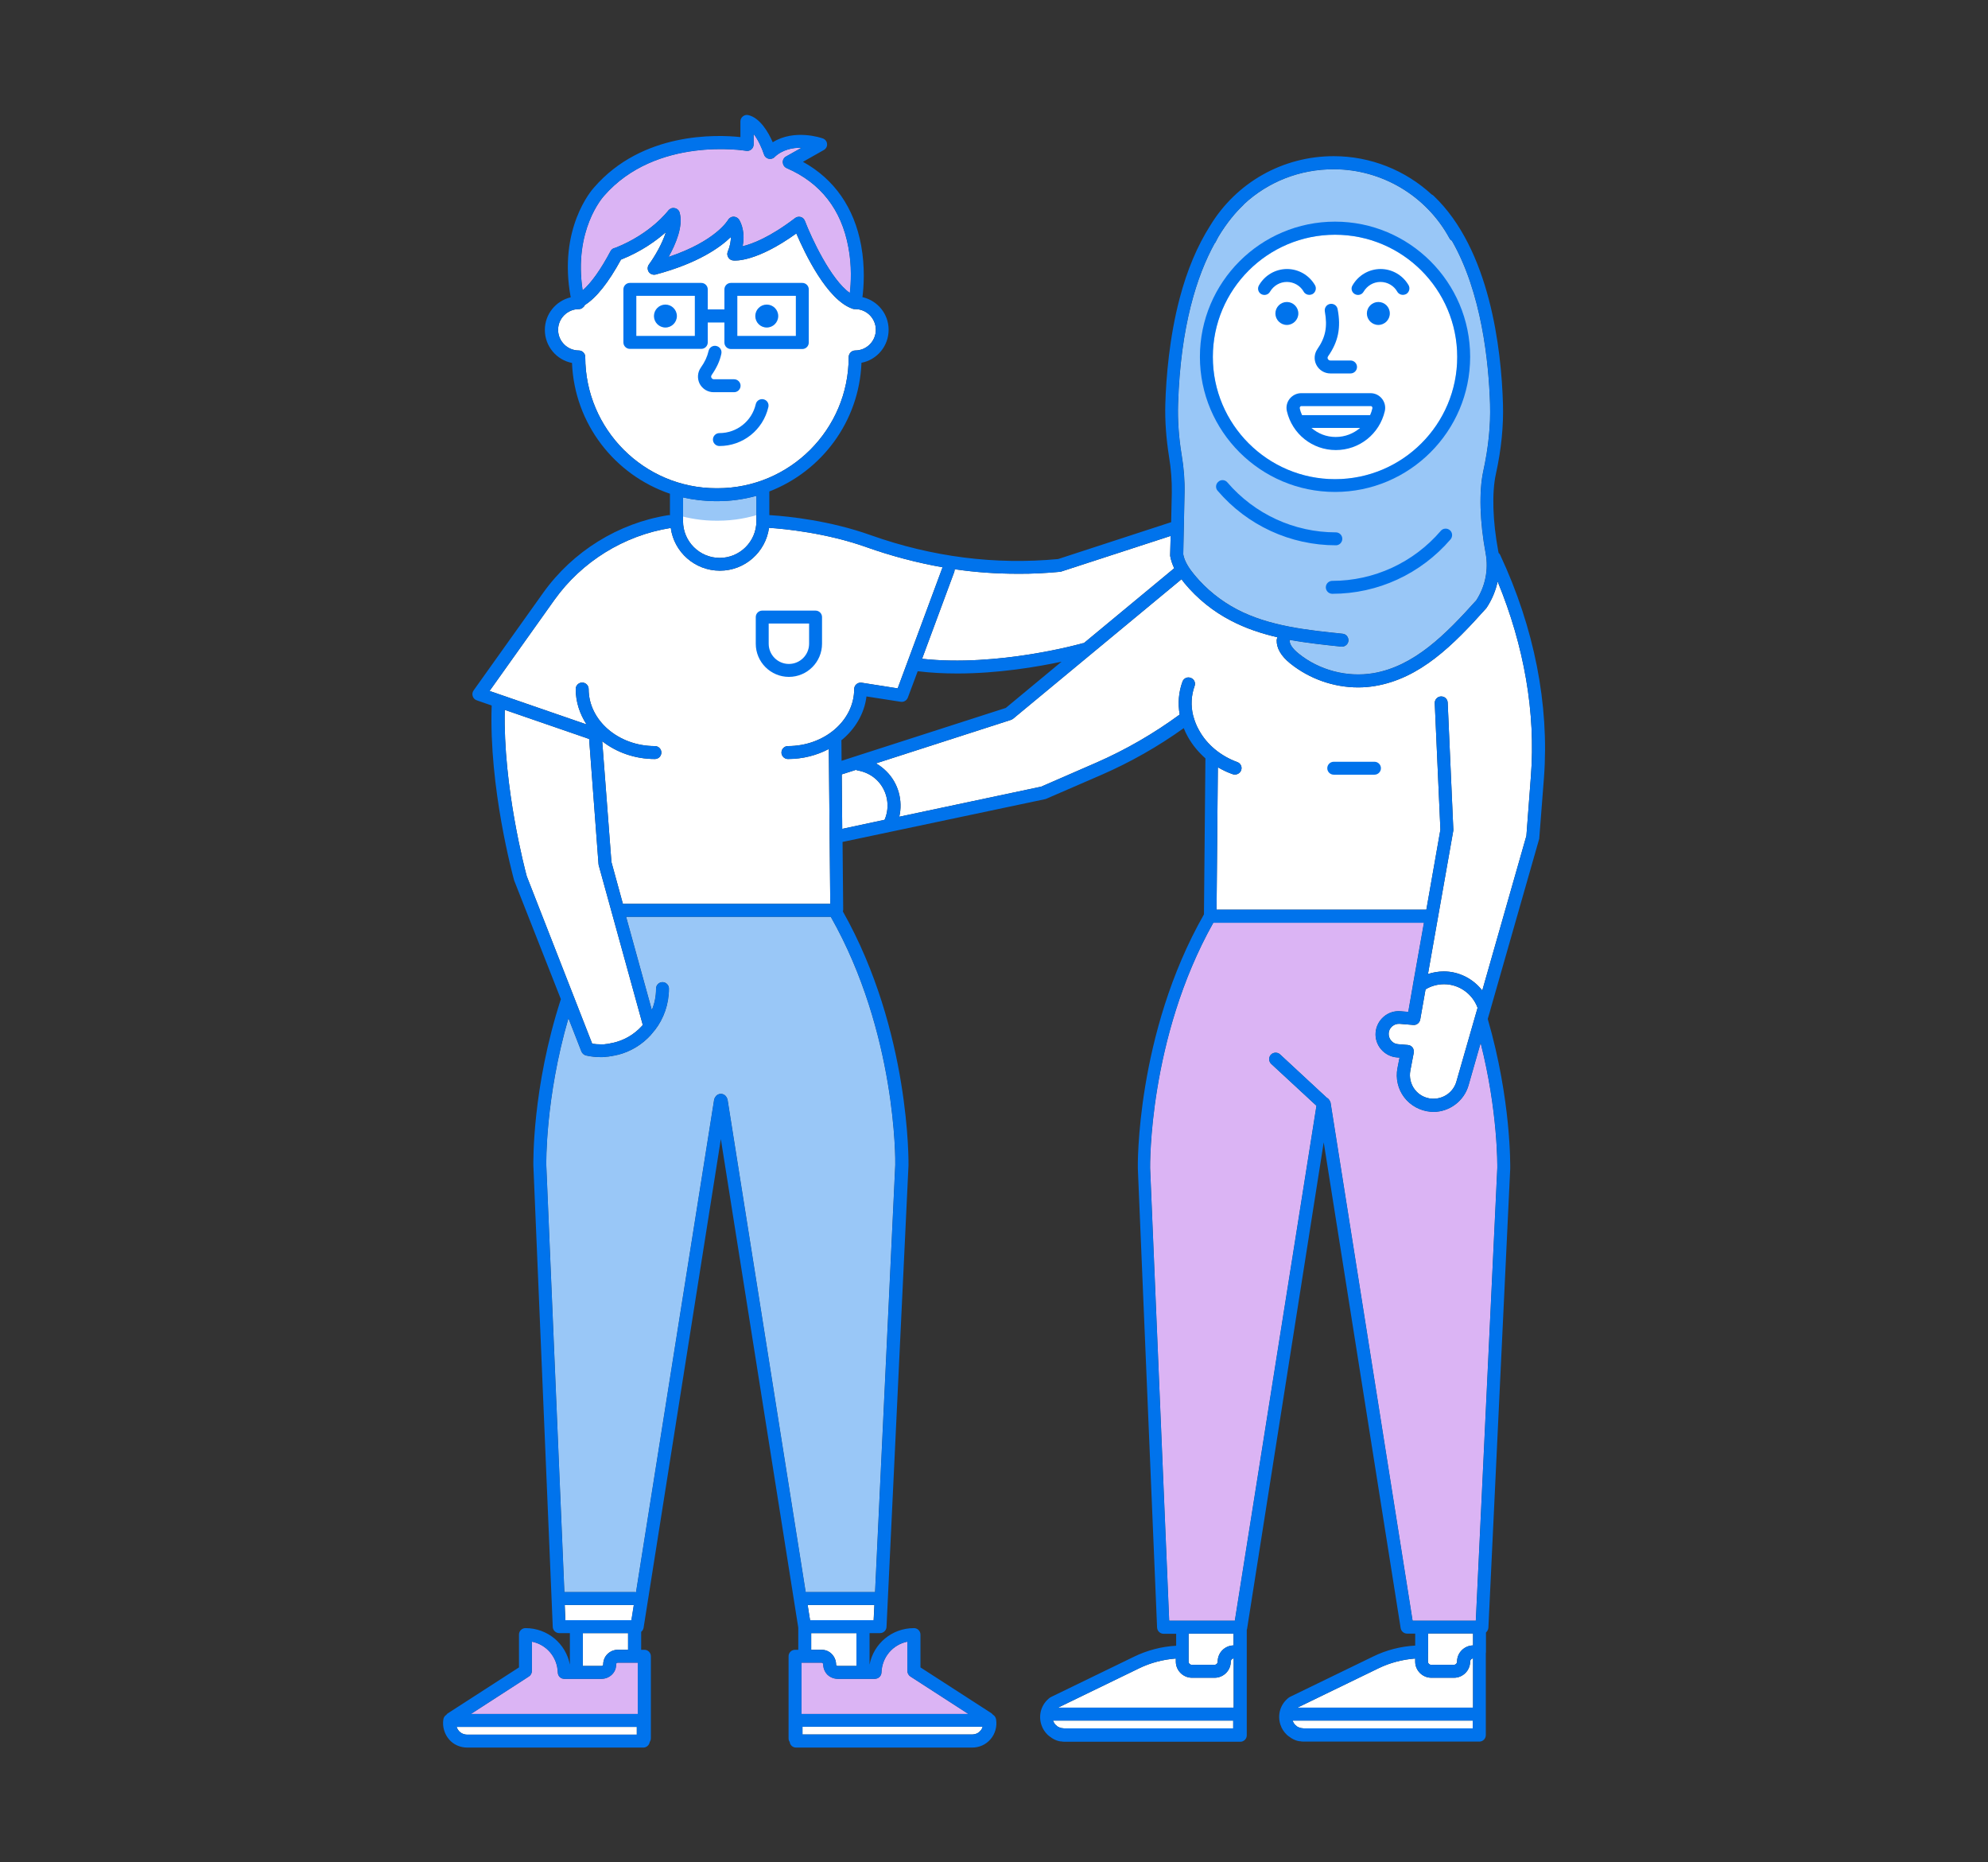 <?xml version="1.0" encoding="utf-8"?>
<!-- Generator: Adobe Illustrator 22.1.0, SVG Export Plug-In . SVG Version: 6.00 Build 0)  -->
<svg version="1.1" id="Layer_1" xmlns="http://www.w3.org/2000/svg" xmlns:xlink="http://www.w3.org/1999/xlink" x="0px" y="0px"
	 viewBox="0 0 1230 1152" style="enable-background:new 0 0 1230 1152;" xml:space="preserve">
<rect x="0" y="0" width="1230" height="1152" fill="#333333" stroke="none"/>
<style type="text/css">
	.st0{fill:#FFFFFF;}
	.st1{opacity:0.4;fill:#A644E5;}
	.st2{opacity:0.4;fill:#0073EC;}
	.st3{fill:#0073EC;}
</style>
<g>
	<g>
		<path class="st0" d="M926.4,722.4l-13.3,280.1H874l-50.7-320.1c0,0,0-0.1,0-0.1c0-0.1-0.1-0.3-0.1-0.4c0-0.1-0.1-0.2-0.1-0.3
			c0-0.1-0.1-0.2-0.2-0.4c0-0.1-0.1-0.1-0.1-0.2l-0.3-0.5c-0.4-0.7-1-1.2-1.6-1.5L792,652.2c-1.6-1.5-4.2-1.4-5.7,0.2
			c-1.5,1.6-1.4,4.2,0.2,5.7l28,25.9L764,1002.5h-40.6l-11.8-280c0-0.8-1.2-79.9,39.1-151.7H881l-6.8,38.3c0,0,0,0.1,0,0.1
			l-2.9,16.7l-4.8-0.4c-3.8-0.3-7.5,0.9-10.4,3.4c-2.9,2.5-4.7,6-5,9.8c-0.3,3.8,0.9,7.5,3.4,10.4c2.5,2.9,6,4.7,9.8,5l1.6,0.1
			l-1.3,6.6c-1.2,6.3,0.3,12.9,4.2,18s9.8,8.3,16.2,8.9c0.6,0,1.2,0.1,1.8,0.1c10,0,19-6.7,21.8-16.4l7.5-26.2
			C926.8,687.5,926.4,721,926.4,722.4z"/>
		<path class="st1" d="M926.4,722.4l-13.3,280.1H874l-50.7-320.1c0,0,0-0.1,0-0.1c0-0.1-0.1-0.3-0.1-0.4c0-0.1-0.1-0.2-0.1-0.3
			c0-0.1-0.1-0.2-0.2-0.4c0-0.1-0.1-0.1-0.1-0.2l-0.3-0.5c-0.4-0.7-1-1.2-1.6-1.5L792,652.2c-1.6-1.5-4.2-1.4-5.7,0.2
			c-1.5,1.6-1.4,4.2,0.2,5.7l28,25.9L764,1002.5h-40.6l-11.8-280c0-0.8-1.2-79.9,39.1-151.7H881l-6.8,38.3c0,0,0,0.1,0,0.1
			l-2.9,16.7l-4.8-0.4c-3.8-0.3-7.5,0.9-10.4,3.4c-2.9,2.5-4.7,6-5,9.8c-0.3,3.8,0.9,7.5,3.4,10.4c2.5,2.9,6,4.7,9.8,5l1.6,0.1
			l-1.3,6.6c-1.2,6.3,0.3,12.9,4.2,18s9.8,8.3,16.2,8.9c0.6,0,1.2,0.1,1.8,0.1c10,0,19-6.7,21.8-16.4l7.5-26.2
			C926.8,687.5,926.4,721,926.4,722.4z"/>
		<path class="st0" d="M520.8,479l8.8-2.8c0.4,0.2,0.7,0.3,1.2,0.4c4.5,0.8,8.7,2.9,11.9,6.1c6.4,6.4,8.2,16.2,4.6,24.4l-26.2,5.6
			L520.8,479z"/>
		<path class="st0" d="M763.2,1010.5v7.3c-5.4,0.1-9.8,4.5-9.8,10c0,1.1-0.9,2-2,2h-14c-1.1,0-2-0.9-2-2v-6v-11.3H763.2z"/>
		<path class="st0" d="M704.9,1031.9c7-3.4,14.8-5.4,22.6-6v1.9c0,5.5,4.5,10,10,10h14c5.5,0,10-4.5,10-10c0-1,0.8-1.9,1.8-2v30.5
			H654.6L704.9,1031.9z"/>
		<path class="st0" d="M763.2,1069.1H658.4c-0.3,0-0.6,0-0.9-0.1c-0.1,0-0.2,0-0.3,0c-0.2,0-0.4-0.1-0.6-0.1c-0.1,0-0.2,0-0.2-0.1
			c-0.2-0.1-0.4-0.1-0.7-0.2c-0.1,0-0.2-0.1-0.3-0.1c-0.1-0.1-0.2-0.1-0.4-0.2c-0.1,0-0.2-0.1-0.3-0.1c-0.1-0.1-0.2-0.1-0.3-0.2
			c-0.1-0.1-0.2-0.1-0.2-0.2c-0.1-0.1-0.2-0.2-0.3-0.2c-0.1-0.1-0.1-0.1-0.2-0.2c-0.1-0.1-0.3-0.2-0.4-0.3c0,0-0.1-0.1-0.1-0.1
			c-0.1-0.1-0.2-0.2-0.3-0.3c0,0,0,0,0,0c-0.1-0.2-0.3-0.3-0.4-0.5c0,0,0,0,0,0c-0.4-0.6-0.7-1.2-1-1.9h111.5V1069.1z"/>
		<path class="st0" d="M911.4,1010.5v7.3c-5.4,0.1-9.9,4.5-9.9,10c0,1.1-0.9,2-2,2h-14c-1.1,0-2-0.9-2-2v-5.1c0-0.2,0.1-0.4,0.1-0.6
			v-11.7H911.4z"/>
		<path class="st0" d="M853,1031.9c7-3.4,14.8-5.4,22.6-6v1.9c0,5.5,4.5,10,10,10h14c5.5,0,10-4.5,10-10c0-1,0.8-1.9,1.8-2v30.5
			H802.7L853,1031.9z"/>
		<path class="st0" d="M911.4,1069.1H806.6c-0.3,0-0.6,0-0.9-0.1c-0.1,0-0.2,0-0.3,0c-0.2,0-0.4-0.1-0.6-0.1c-0.1,0-0.2,0-0.2-0.1
			c-0.2-0.1-0.4-0.1-0.7-0.2c-0.1,0-0.2-0.1-0.3-0.1c-0.1-0.1-0.2-0.1-0.4-0.2c-0.1,0-0.2-0.1-0.3-0.1c-0.1-0.1-0.2-0.1-0.3-0.2
			c-0.1-0.1-0.2-0.1-0.2-0.2c-0.1-0.1-0.2-0.2-0.3-0.2c-0.1-0.1-0.1-0.1-0.2-0.2c-0.1-0.1-0.3-0.2-0.4-0.3c0,0-0.1-0.1-0.1-0.1
			c-0.1-0.1-0.2-0.2-0.3-0.3c0,0,0,0,0,0c-0.1-0.2-0.3-0.3-0.4-0.5c0,0,0,0,0,0c-0.4-0.6-0.7-1.2-1-1.9h111.5V1069.1z"/>
		<path class="st0" d="M901.1,669c-1.9,6.7-8.3,11.1-15.3,10.6c-4.2-0.3-8-2.4-10.5-5.7c-2.5-3.3-3.5-7.6-2.7-11.7l2.1-11
			c0.2-1.1-0.1-2.3-0.7-3.2c-0.7-0.9-1.7-1.5-2.9-1.6l-6.1-0.5c-1.7-0.1-3.2-0.9-4.3-2.2s-1.6-2.9-1.5-4.6c0.1-1.7,0.9-3.2,2.2-4.3
			c1.3-1.1,2.9-1.6,4.6-1.5l8.4,0.7c2.1,0.2,3.9-1.3,4.3-3.3l3.3-18.7c3.4-2.1,7.4-3.2,11.5-3.2c9.3,0,17.6,6,20.7,14.6L901.1,669z"
			/>
		<path class="st0" d="M947.2,480l-2.8,37l-27.3,95.7c-5.6-7.2-14.3-11.8-23.8-11.8c-3.4,0-6.7,0.6-9.8,1.6l15.6-88.3
			c0.1-0.3,0.1-0.6,0.1-0.9l-3.5-78.7c-0.1-2.2-1.9-3.9-4.2-3.8c-2.2,0.1-3.9,2-3.8,4.2l3.5,78.2l-8.7,49.5H752.7l0.8-88.1
			c2.9,1.7,6,3.2,9.2,4.3c0.5,0.2,0.9,0.2,1.4,0.2c1.6,0,3.2-1,3.8-2.6c0.8-2.1-0.3-4.4-2.4-5.1c-10.3-3.8-18.8-10.8-23.7-19.8
			c-1.6-2.8-2.7-5.7-3.5-8.7c0-0.1,0-0.2-0.1-0.3c-1.5-6.1-1.2-12.4,0.9-18.2c0.8-2.1-0.3-4.4-2.4-5.1c-2.1-0.8-4.4,0.3-5.1,2.4
			c-2.4,6.5-2.9,13.5-1.7,20.3c-16.1,11.8-33.4,21.8-51.7,29.8l-34,14.8l-87.8,18.6c2.3-9.9-0.5-20.7-8-28.1
			c-1.9-1.9-4.1-3.6-6.4-4.9l83.5-26.9c0.5-0.2,0.9-0.4,1.3-0.7L731,358.3c0.7,0.9,1.4,1.8,2,2.6c7.8,9.4,17.7,17.4,28.6,23
			c9.1,4.8,18.9,8,28.8,10.3c-0.3,0.5-0.4,1.1-0.5,1.8c-0.1,5,2.7,9.8,8.4,14.4c11.8,9.5,26.9,14.8,42,14.8c3.6,0,7.1-0.3,10.6-0.9
			c27.8-4.7,48.3-25.3,68.5-47.9c0.1-0.1,0.3-0.3,0.4-0.5c3.3-5,5.6-10.5,6.8-16.2C943.1,399.7,950.2,441,947.2,480z"/>
		<path class="st0" d="M728.9,250c1.5-48.3,11.7-79.6,22.6-99.4c0.3-0.3,0.5-0.6,0.7-1c0.5-1,1-2,1.5-2.9c5.5-9.2,11-15.5,15.5-19.8
			c0.2-0.2,0.4-0.5,0.6-0.7c14.8-13.7,34.3-21.5,55.3-21.5c29.9,0,57.4,16.4,71.7,42.7c0.4,0.7,0.9,1.2,1.5,1.5
			C916.7,181,921.1,224,921.9,250c0.4,13.2-1,26.8-4.2,41.5c-2.7,12.5-2.2,31.1,1.5,50.9c1.8,10-0.2,20.2-5.8,28.9
			c-19.2,21.4-38.5,40.8-63.7,45.1c-16.2,2.7-33.5-1.8-46.3-12.2c-3.7-3-5.5-5.7-5.5-8.1c0-0.1,0-0.2,0-0.3c10.9,2,21.7,3.1,32,4.2
			c0.1,0,0.3,0,0.4,0c2,0,3.8-1.5,4-3.6c0.2-2.2-1.4-4.2-3.6-4.4c-21.3-2.2-45.4-4.6-65.4-15.1c-9.9-5.2-19-12.5-26.1-21.1
			c-2.8-3.4-6.2-7.9-7.1-12.9l0.8-37.7c0.2-7.6-0.4-15.6-1.8-23.9C729.3,270.4,728.6,259.9,728.9,250z"/>
		<path class="st2" d="M728.9,250c1.5-48.3,11.7-79.6,22.6-99.4c0.3-0.3,0.5-0.6,0.7-1c0.5-1,1-2,1.5-2.9c5.5-9.2,11-15.5,15.5-19.8
			c0.2-0.2,0.4-0.5,0.6-0.7c14.8-13.7,34.3-21.5,55.3-21.5c29.9,0,57.4,16.4,71.7,42.7c0.4,0.7,0.9,1.2,1.5,1.5
			C916.7,181,921.1,224,921.9,250c0.4,13.2-1,26.8-4.2,41.5c-2.7,12.5-2.2,31.1,1.5,50.9c1.8,10-0.2,20.2-5.8,28.9
			c-19.2,21.4-38.5,40.8-63.7,45.1c-16.2,2.7-33.5-1.8-46.3-12.2c-3.7-3-5.5-5.7-5.5-8.1c0-0.1,0-0.2,0-0.3c10.9,2,21.7,3.1,32,4.2
			c0.1,0,0.3,0,0.4,0c2,0,3.8-1.5,4-3.6c0.2-2.2-1.4-4.2-3.6-4.4c-21.3-2.2-45.4-4.6-65.4-15.1c-9.9-5.2-19-12.5-26.1-21.1
			c-2.8-3.4-6.2-7.9-7.1-12.9l0.8-37.7c0.2-7.6-0.4-15.6-1.8-23.9C729.3,270.4,728.6,259.9,728.9,250z"/>
		<circle class="st0" cx="826" cy="220.8" r="75.6"/>
		<polygon class="st0" points="349.4,992.8 392.2,992.8 390.7,1002.2 349.8,1002.2 		"/>
		<polygon class="st0" points="501.2,1002.2 499.7,992.8 541,992.8 540.5,1002.2 		"/>
		<path class="st0" d="M553.9,720.6l-12.5,264.2h-42.9l-48.3-304.4c-0.1-0.5-0.3-1-0.5-1.4l-0.3-0.5c-0.7-1.2-2-1.9-3.4-1.9
			c0,0,0,0,0,0c-1.4,0-2.7,0.7-3.4,1.9l-0.3,0.5c-0.3,0.4-0.4,0.9-0.5,1.4l-48.3,304.5c-0.3-0.1-0.5-0.1-0.8-0.1h-43.5L338,720.6
			c0-0.4-0.7-41.3,13.7-90.7l8,20.5c0.5,1.2,1.6,2.2,2.9,2.5c3,0.7,6.1,1,9.1,1c0.8,0,1.6,0,2.3-0.1c0.3,0,0.6,0,0.9-0.1
			c0.4,0,0.9-0.1,1.3-0.1c0.4,0,0.8-0.1,1.2-0.2c0.3,0,0.6-0.1,0.9-0.1c0.5-0.1,1-0.2,1.5-0.3c0.2,0,0.4-0.1,0.6-0.1
			c0.6-0.1,1.1-0.3,1.7-0.4c0.1,0,0.1,0,0.2,0c7.9-2,15-6.3,20.6-12.5c0-0.1,0.1-0.1,0.1-0.2c0.4-0.4,0.8-0.9,1.1-1.3
			c0.1-0.1,0.2-0.3,0.3-0.4c0.2-0.3,0.5-0.6,0.7-0.8c0,0,0.1-0.1,0.1-0.1c5.5-7.1,8.7-16.1,8.7-25.7c0-2.2-1.8-4-4-4s-4,1.8-4,4
			c0,4.7-0.9,9.2-2.6,13.2l-15.9-57.6H514C554.7,638.8,554,718.3,553.9,720.6z"/>
		<path class="st2" d="M553.9,720.6l-12.5,264.2h-42.9l-48.3-304.4c-0.1-0.5-0.3-1-0.5-1.4l-0.3-0.5c-0.7-1.2-2-1.9-3.4-1.9
			c0,0,0,0,0,0c-1.4,0-2.7,0.7-3.4,1.9l-0.3,0.5c-0.3,0.4-0.4,0.9-0.5,1.4l-48.3,304.5c-0.3-0.1-0.5-0.1-0.8-0.1h-43.5L338,720.6
			c0-0.4-0.7-41.3,13.7-90.7l8,20.5c0.5,1.2,1.6,2.2,2.9,2.5c3,0.7,6.1,1,9.1,1c0.8,0,1.6,0,2.3-0.1c0.3,0,0.6,0,0.9-0.1
			c0.4,0,0.9-0.1,1.3-0.1c0.4,0,0.8-0.1,1.2-0.2c0.3,0,0.6-0.1,0.9-0.1c0.5-0.1,1-0.2,1.5-0.3c0.2,0,0.4-0.1,0.6-0.1
			c0.6-0.1,1.1-0.3,1.7-0.4c0.1,0,0.1,0,0.2,0c7.9-2,15-6.3,20.6-12.5c0-0.1,0.1-0.1,0.1-0.2c0.4-0.4,0.8-0.9,1.1-1.3
			c0.1-0.1,0.2-0.3,0.3-0.4c0.2-0.3,0.5-0.6,0.7-0.8c0,0,0.1-0.1,0.1-0.1c5.5-7.1,8.7-16.1,8.7-25.7c0-2.2-1.8-4-4-4s-4,1.8-4,4
			c0,4.7-0.9,9.2-2.6,13.2l-15.9-57.6H514C554.7,638.8,554,718.3,553.9,720.6z"/>
		<path class="st0" d="M655.8,353.7c0.3,0,0.6-0.1,0.9-0.2l67.6-22l-0.3,11.5c0,0.1,0,0.2,0,0.4c0,0.1,0,0.2,0,0.4c0,0,0,0,0,0.1
			c0,0,0,0,0,0c0.5,2.8,1.4,5.3,2.5,7.6l-55.9,46.3c-0.3,0-0.6,0.1-0.8,0.1c-0.5,0.2-52.5,14.8-99.3,9.6l19.9-53.7
			c0.2-0.6,0.3-1.2,0.2-1.7c12.9,1.9,25.9,2.8,38.9,2.8C638.4,355,647.1,354.5,655.8,353.7z"/>
		<path class="st0" d="M362.1,220.8c0-2.2-1.8-4-4-4c-7,0-12.8-5.7-12.8-12.8c0-7,5.7-12.7,12.7-12.8c0,0,0,0,0.1,0c0,0,0,0,0,0
			c0,0,0,0,0.1,0c0.3,0,0.5,0,0.8-0.1c0,0,0,0,0,0c0.1,0,0.2-0.1,0.3-0.1c0.1,0,0.3-0.1,0.4-0.1c0.1-0.1,0.2-0.1,0.3-0.2
			c0.1-0.1,0.2-0.1,0.3-0.2c0.1-0.1,0.2-0.2,0.3-0.3c0.1-0.1,0.2-0.1,0.3-0.2c0.1-0.1,0.2-0.2,0.3-0.3c0.1-0.1,0.2-0.2,0.2-0.3
			c0.1-0.1,0.1-0.2,0.2-0.3c0.1-0.1,0.1-0.2,0.2-0.3c0,0,0,0,0-0.1c7.2-4.5,14.7-14,22.4-28.1c12.8-5.1,21.9-11.8,27.8-17
			c-2.2,7-6.9,15.1-10.5,20c-1,1.4-1,3.2-0.1,4.6c1,1.4,2.7,2,4.3,1.6c26.3-7,39.9-16.8,46.5-23.2c0,2.4-0.4,5.4-1.9,9
			c-0.5,1.2-0.4,2.5,0.3,3.6c0.6,1.1,1.8,1.8,3,1.9c1.5,0.2,14.6,0.9,39.1-16.7c5.2,12.1,19,41.3,34.9,46.6c0.1,0,0.2,0.1,0.3,0.1
			c0,0,0.1,0,0.1,0c0,0,0,0,0.1,0c0.2,0.1,0.4,0.1,0.6,0.1c0.1,0,0.2,0,0.3,0c0.1,0,0.2,0,0.2,0c7,0,12.7,5.8,12.7,12.8
			c0,7-5.7,12.8-12.8,12.8c-2.2,0-4,1.9-4,4.1c0,44.7-36.4,81.1-81.1,81.1h-0.8C398.5,302,362.1,265.6,362.1,220.8z"/>
		<path class="st0" d="M443.2,310h0.8c8.3,0,16.4-1.2,24-3.3v15.7c0,12.5-10.2,22.7-22.7,22.7s-22.7-10.2-22.7-22.7v-14.7
			C429.3,309.2,436.1,310,443.2,310z"/>
		<path class="st0" d="M343,371.1c16.9-23.7,43.1-39.9,71.8-44.5c0.1,0,0.2,0,0.2-0.1c2,15,14.9,26.5,30.4,26.5
			c15.5,0,28.3-11.5,30.4-26.5c9.5,0.6,35.4,3.1,60.4,12c15.5,5.5,31.2,9.6,47,12.4c0,0.1-0.1,0.1-0.1,0.2l-27.7,74.7l-22.3-3.5
			c-1.2-0.2-2.3,0.2-3.2,0.9c-0.9,0.8-1.4,1.9-1.4,3c0,19.5-18.4,35.3-41,35.3c-2.2,0-4,1.8-4,4s1.8,4,4,4c9.3,0,17.9-2.3,25.3-6.2
			l0.9,95.8H385.4l-7.1-25.9l-5.7-74.7c8.7,6.8,20.1,11,32.6,11c2.2,0,4-1.8,4-4s-1.8-4-4-4c-22.6,0-41-15.9-41-35.3
			c0-2.2-1.8-4-4-4s-4,1.8-4,4c0,8,2.5,15.4,6.7,21.9c-16.7-5.8-47.8-16.5-60-20.7L343,371.1z"/>
		<path class="st0" d="M312.3,439.1c10.2,3.5,26.4,9.1,52.2,18l5.8,77.2c0,0.3,0.1,0.5,0.1,0.8l27.3,98.9c-0.2,0.2-0.3,0.4-0.5,0.6
			c0,0-0.1,0.1-0.1,0.1c-4.8,5.3-11.2,9-18.4,10.5c-0.1,0-0.2,0-0.2,0c-0.5,0.1-0.9,0.2-1.4,0.3c-0.2,0-0.4,0-0.5,0.1
			c-0.4,0.1-0.8,0.1-1.2,0.2c-0.3,0-0.6,0-0.9,0.1c-0.3,0-0.6,0.1-0.9,0.1c-0.6,0-1.2,0-1.8,0c-1.8,0-3.6-0.1-5.4-0.4l-40.5-103.6
			C324.9,538.3,311.2,486.6,312.3,439.1z"/>
		<path class="st0" d="M327.3,1037c1.1-0.7,1.8-2,1.8-3.4v-18.1c9,1.8,15.7,9.5,16,19.1c0.1,2.2,1.8,3.9,4,3.9l23.1,0
			c2.4,0,4.8-1,6.5-2.7c1.7-1.7,2.6-3.9,2.5-6.3c0-0.4,0.2-0.6,0.3-0.7c0.1-0.1,0.4-0.3,0.7-0.3h12.4v31.7H291.4L327.3,1037z"/>
		<path class="st0" d="M394,1073H289.2c-2.7,0-4.4-1.3-5.3-2.3c-0.6-0.7-1.1-1.6-1.4-2.5H394V1073z"/>
		<path class="st0" d="M382.2,1020.5c-2.4,0-4.7,1-6.4,2.7c-1.7,1.7-2.6,4-2.6,6.5c0,0.2-0.1,0.4-0.2,0.5c-0.2,0.2-0.5,0.3-0.8,0.3
			l-11.6,0v-20.3h28v10.3H382.2z"/>
		<path class="st0" d="M606.6,1070.6c-0.9,1.1-2.6,2.3-5.3,2.3H496.5v-4.8H608C607.7,1069,607.3,1069.9,606.6,1070.6z"/>
		<path class="st0" d="M545.4,1034.6c0.3-9.5,7-17.3,16-19.1v18.1c0,1.4,0.7,2.6,1.8,3.4l35.9,23.2H495.9v-31.7h12.4
			c0.4,0,0.6,0.2,0.7,0.3s0.3,0.4,0.3,0.7c0,2.3,0.9,4.6,2.5,6.3c1.7,1.7,4.1,2.7,6.5,2.7l23.1,0
			C543.6,1038.4,545.3,1036.7,545.4,1034.6z"/>
		<path class="st0" d="M529.9,1030.5l-11.6,0c-0.3,0-0.6-0.1-0.8-0.3c-0.2-0.2-0.2-0.3-0.2-0.5c0-2.4-0.9-4.7-2.6-6.5
			s-4-2.7-6.4-2.7h-6.4v-10.3h28V1030.5z"/>
		<path class="st0" d="M373.7,121.2C373.7,121.2,373.7,121.2,373.7,121.2c32.3-37.1,87.4-28,87.9-27.9c1.2,0.2,2.4-0.1,3.3-0.9
			c0.9-0.8,1.4-1.9,1.4-3.1v-6.4c2.7,3.5,5.1,8.7,6.4,12.7c0.4,1.3,1.5,2.3,2.8,2.6c1.3,0.3,2.8,0,3.7-1c4.9-4.7,11.4-5.9,16.7-5.8
			l-9.6,5.4c-1.3,0.7-2.1,2.2-2,3.7s1,2.9,2.4,3.5c21,9.1,33.9,25.6,38.2,49c2.2,11.6,1.6,22.2,0.9,28.2
			c-11.8-8.3-23.8-34.2-27.8-44.6c-0.5-1.2-1.4-2.1-2.6-2.4c-1.2-0.3-2.5-0.1-3.5,0.7c-15.6,11.9-26.5,16-32.4,17.4
			c2-10.2-2.1-16.3-2.3-16.6c-0.8-1.1-2.1-1.7-3.5-1.7c-1.4,0.1-2.6,0.9-3.3,2.1c-0.1,0.1-7.4,13-36.7,22.8
			c4.4-7.9,9.2-19.1,6.8-27.4c-0.4-1.5-1.7-2.6-3.2-2.8c-1.5-0.3-3,0.4-3.9,1.6c-0.1,0.1-10.6,14.2-32.5,22.9
			c-0.1,0-0.2,0.1-0.3,0.1c-1.2,0.2-2.3,0.9-2.9,2.1c-6,11.3-11.9,19.6-17.2,24.2C354.8,142.4,372.9,122.1,373.7,121.2z"/>
		<path class="st1" d="M373.7,121.2C373.7,121.2,373.7,121.2,373.7,121.2c32.3-37.1,87.4-28,87.9-27.9c1.2,0.2,2.4-0.1,3.3-0.9
			c0.9-0.8,1.4-1.9,1.4-3.1v-6.4c2.7,3.5,5.1,8.7,6.4,12.7c0.4,1.3,1.5,2.3,2.8,2.6c1.3,0.3,2.8,0,3.7-1c4.9-4.7,11.4-5.9,16.7-5.8
			l-9.6,5.4c-1.3,0.7-2.1,2.2-2,3.7s1,2.9,2.4,3.5c21,9.1,33.9,25.6,38.2,49c2.2,11.6,1.6,22.2,0.9,28.2
			c-11.8-8.3-23.8-34.2-27.8-44.6c-0.5-1.2-1.4-2.1-2.6-2.4c-1.2-0.3-2.5-0.1-3.5,0.7c-15.6,11.9-26.5,16-32.4,17.4
			c2-10.2-2.1-16.3-2.3-16.6c-0.8-1.1-2.1-1.7-3.5-1.7c-1.4,0.1-2.6,0.9-3.3,2.1c-0.1,0.1-7.4,13-36.7,22.8
			c4.4-7.9,9.2-19.1,6.8-27.4c-0.4-1.5-1.7-2.6-3.2-2.8c-1.5-0.3-3,0.4-3.9,1.6c-0.1,0.1-10.6,14.2-32.5,22.9
			c-0.1,0-0.2,0.1-0.3,0.1c-1.2,0.2-2.3,0.9-2.9,2.1c-6,11.3-11.9,19.6-17.2,24.2C354.8,142.4,372.9,122.1,373.7,121.2z"/>
		<path class="st2" d="M469.7,304.2c-8.1,2.5-16.7,3.9-25.6,3.9h-0.8c-7.9,0-15.6-1.1-22.8-3.1l-1.8,1.4v12.1
			c7.8,2.3,16,3.6,24.6,3.6h0.8c9.8,0,19.2-1.7,27.9-4.7v-11L469.7,304.2z"/>
		<g>
			<path class="st3" d="M850.4,471.2h-25.2c-2.2,0-4,1.8-4,4s1.8,4,4,4h25.2c2.2,0,4-1.8,4-4S852.6,471.2,850.4,471.2z"/>
			<path class="st3" d="M847.9,243.2L847.9,243.2h-42.8h0c-2.8,0-5.4,1.3-7.2,3.5c-1.7,2.2-2.3,4.9-1.7,7.6
				c3.3,14.2,15.8,24.1,30.3,24.1s27-9.9,30.3-24.1c0.6-2.7,0-5.4-1.7-7.6C853.3,244.4,850.7,243.2,847.9,243.2z M847.9,251.2
				c0.1,0,0.1,0,0.2,0c0.1,0,0.1,0,0.2,0c0.3,0.1,0.4,0.2,0.6,0.4c0.1,0.2,0.3,0.5,0.2,1c-0.3,1.4-0.8,2.8-1.4,4.2h-42.1
				c-0.6-1.3-1.1-2.7-1.4-4.2c0,0,0,0,0,0c-0.1-0.5,0.1-0.8,0.2-1c0.1-0.1,0.3-0.3,0.6-0.4c0,0,0.1,0,0.2,0c0.1,0,0.1,0,0.2,0H847.9
				z M811.4,264.7h30.1c-4.1,3.5-9.3,5.6-15.1,5.6S815.5,268.2,811.4,264.7z"/>
			<path class="st3" d="M814.5,225.8c1.7,3.2,5,5.2,8.6,5.2h12.5c2.2,0,4-1.8,4-4s-1.8-4-4-4h-12.5c-0.9,0-1.3-0.6-1.5-0.9
				c-0.2-0.3-0.4-1,0.1-1.7c6.3-9,8.1-17.7,5.9-29.2c-0.4-2.2-2.5-3.6-4.7-3.2c-2.2,0.4-3.6,2.5-3.2,4.7c1.7,9.5,0.4,16-4.6,23.2
				C813.1,218.8,812.8,222.6,814.5,225.8z"/>
			<path class="st3" d="M803.3,193.9c0-3.9-3.2-7.1-7.1-7.1s-7.1,3.2-7.1,7.1c0,3.9,3.2,7.1,7.1,7.1S803.3,197.8,803.3,193.9z"/>
			<path class="st3" d="M852.8,186.8c-3.9,0-7.1,3.2-7.1,7.1c0,3.9,3.2,7.1,7.1,7.1c3.9,0,7.1-3.2,7.1-7.1
				C859.9,189.9,856.7,186.8,852.8,186.8z"/>
			<path class="st3" d="M830.5,333.3c0-2.2-1.8-4-4-4c-25.8,0-50.3-11.3-67.1-30.9c-1.4-1.7-4-1.9-5.6-0.4c-1.7,1.4-1.9,4-0.4,5.6
				c18.3,21.4,45,33.7,73.2,33.7C828.7,337.3,830.5,335.5,830.5,333.3z"/>
			<path class="st3" d="M891.4,328.4c-16.8,19.6-41.3,30.9-67.1,30.9c-2.2,0-4,1.8-4,4s1.8,4,4,4c28.2,0,54.8-12.3,73.2-33.7
				c1.4-1.7,1.2-4.2-0.4-5.6C895.4,326.5,892.8,326.7,891.4,328.4z"/>
			<path class="st3" d="M780.3,181.9c1.9,1.1,4.4,0.5,5.5-1.5c2.2-3.7,6.1-6,10.4-6c4.3,0,8.3,2.3,10.4,6c0.7,1.3,2.1,2,3.5,2
				c0.7,0,1.4-0.2,2-0.5c1.9-1.1,2.6-3.6,1.5-5.5c-3.6-6.2-10.2-10-17.3-10c-7.1,0-13.7,3.8-17.3,10
				C777.8,178.3,778.4,180.8,780.3,181.9z"/>
			<path class="st3" d="M838.2,181.9c1.9,1.1,4.4,0.5,5.5-1.5c2.2-3.7,6.1-6,10.4-6c4.3,0,8.3,2.3,10.4,6c0.7,1.3,2.1,2,3.5,2
				c0.7,0,1.4-0.2,2-0.5c1.9-1.1,2.6-3.6,1.5-5.5c-3.6-6.2-10.2-10-17.3-10c-7.1,0-13.7,3.8-17.3,10
				C835.6,178.3,836.3,180.8,838.2,181.9z"/>
			<path class="st3" d="M826,304.3c46.1,0,83.6-37.5,83.6-83.6c0-46.1-37.5-83.6-83.6-83.6s-83.6,37.5-83.6,83.6
				C742.4,266.8,779.9,304.3,826,304.3z M826,145.2c41.7,0,75.6,33.9,75.6,75.6c0,41.7-33.9,75.6-75.6,75.6s-75.6-33.9-75.6-75.6
				C750.4,179.1,784.3,145.2,826,145.2z"/>
			<path class="st3" d="M928.2,343.3c-0.2-0.5-0.6-1-1-1.3c-0.1-0.3-0.1-0.7-0.2-1c-3.5-18.8-4-36.2-1.5-47.7
				c3.4-15.4,4.8-29.7,4.4-43.5c-1-33.8-8-95.5-42.9-128.7c-0.4-0.4-0.8-0.6-1.2-0.8c-16.3-15-37.8-23.7-60.6-23.7
				c-31.6,0-60.2,16.3-76.4,42.9c-7.9,12.4-14.3,27.4-18.9,44.9c-6.4,24.2-8.4,48.9-8.9,65.4c-0.3,10.4,0.5,21.4,2.3,32.7
				c1.3,7.8,1.8,15.3,1.7,22.4l-0.4,18.1l-69.9,22.8c-39,3.7-78-1.3-115.8-14.7c-25.4-9.1-51.1-11.7-61.7-12.4c-0.1,0-0.1,0-0.2,0
				c-0.3,0-0.7,0-1-0.1v-14.3c0-0.1,0-0.2,0-0.3c32.3-12.5,55.6-43.2,57-79.6c9.6-1.8,16.8-10.3,16.8-20.4c0-9.9-6.9-18.1-16.2-20.2
				c0.8-6.2,1.7-18.3-0.8-32c-4.3-23.3-16.6-41-36-51.7l12.9-7.3c1.4-0.8,2.2-2.3,2-3.8c-0.1-1.6-1.2-2.9-2.7-3.4
				c-0.8-0.3-17.5-6-30.9,2.4c-2.6-6-7.8-15.1-15.1-16.8c-1.2-0.3-2.4,0-3.4,0.8c-1,0.8-1.5,1.9-1.5,3.1v9.7
				c-14.8-1.6-60.7-3.2-90.5,31.1c-1.5,1.6-22.4,25.5-14.5,68c-9.2,2.2-16,10.4-16,20.2c0,10.1,7.3,18.6,16.8,20.4
				c1.5,37.6,26.4,69.3,60.6,80.9v13.3c-0.4-0.1-0.8-0.1-1.2,0c-30.8,4.9-58.9,22.4-77.1,47.8l-43.2,60.6c-0.7,1-0.9,2.2-0.6,3.3
				c0.3,1.1,1,2.1,2.1,2.6c0.1,0.1,0.2,0.1,9.7,3.4c-1.8,50.9,13.2,105.5,13.8,107.8c0,0.1,0.1,0.3,0.1,0.4L347,618c0,0,0,0.1,0,0.1
				c-17.8,54.9-17,100.8-17,102.8l12,285.5c0.1,2.1,1.9,3.8,4,3.8h6.6v19.5c-2.5-13-13.8-22.6-27.5-22.6c-2.2,0-4,1.8-4,4v20.3
				l-44,28.4c-0.4,0.2-0.7,0.5-0.9,0.9c-1,0.6-1.7,1.6-1.9,2.9c-0.7,4.4,0.7,9,3.5,12.3c2.8,3.3,6.9,5.1,11.4,5.1H398
				c2,0,3.7-1.5,4-3.5c0.4-0.6,0.7-1.4,0.7-2.2v-50.8c0-2.2-1.8-4-4-4h-2v-11.1c0.8-0.6,1.3-1.5,1.5-2.5L446,704.6l47.9,302.2
				c0,0.1,0,0.1,0,0.2v13.5h-2c-2.2,0-4,1.8-4,4v50.8c0,0.8,0.2,1.6,0.7,2.2c0.2,2,1.9,3.5,4,3.5h108.8c4.5,0,8.5-1.8,11.4-5.1
				c2.9-3.3,4.2-7.9,3.5-12.3c-0.2-1.2-0.9-2.3-1.9-2.9c-0.3-0.3-0.6-0.6-0.9-0.9l-44-28.4v-20.3c0-2.2-1.8-4-4-4
				c-13.7,0-25,9.6-27.5,22.6v-19.5h6.5c2.1,0,3.9-1.7,4-3.8l13.6-285.5c0,0,0-0.1,0-0.1c0-0.8,1.3-82.8-40.6-157
				c0.1-0.4,0.2-0.8,0.2-1.3l-0.4-41.7l125-26.4c0.3-0.1,0.5-0.1,0.8-0.2l34.4-14.9c17.9-7.8,35-17.5,50.9-28.9
				c0.7,1.8,1.5,3.5,2.5,5.3c2.8,5,6.5,9.5,10.9,13.4c0,0.1,0,0.2,0,0.3l-0.9,96.2c-42.2,74.1-41,156.4-40.9,157.3l11.9,283.9
				c0.1,2.1,1.9,3.8,4,3.8h7.8v7.4c-9,0.5-17.9,2.8-26.1,6.8l-51.3,24.9c-0.2,0.1-0.4,0.2-0.7,0.4c-5.3,4-7.3,10.6-5.3,16.8
				c0.8,2.5,2.2,4.6,4,6.3c0,0,0,0,0.1,0.1c0.3,0.3,0.7,0.6,1.1,0.9c0.1,0,0.1,0.1,0.2,0.1c0.4,0.3,0.8,0.5,1.1,0.8
				c0.2,0.1,0.3,0.2,0.5,0.3c0.2,0.1,0.5,0.3,0.7,0.4c0.2,0.1,0.4,0.2,0.6,0.3c0.2,0.1,0.5,0.2,0.7,0.3c0.3,0.1,0.5,0.2,0.8,0.3
				c0.3,0.1,0.7,0.2,1,0.3c0.2,0,0.4,0.1,0.6,0.1c0.3,0.1,0.6,0.1,0.9,0.1c0.2,0,0.3,0,0.5,0.1c0.5,0,1,0.1,1.5,0.1h108.8
				c2.2,0,4-1.8,4-4v-12.8v-38.5c0-0.2,0-0.3,0-0.4c0-0.1,0-0.3,0-0.4v-13.1c0.1-0.2,0.1-0.5,0.2-0.7L819,706.6l47.6,300.5
				c0.3,1.9,2,3.4,4,3.4h5v7.4c-9,0.5-18,2.8-26.1,6.8l-51.3,24.9c-0.2,0.1-0.4,0.2-0.7,0.4c-5.3,4-7.3,10.6-5.3,16.8
				c0.8,2.5,2.2,4.6,4,6.3c0,0,0,0,0.1,0.1c0.3,0.3,0.7,0.6,1.1,0.9c0.1,0,0.1,0.1,0.2,0.1c0.4,0.3,0.8,0.5,1.1,0.8
				c0.2,0.1,0.3,0.2,0.5,0.3c0.2,0.1,0.5,0.3,0.7,0.4c0.2,0.1,0.4,0.2,0.6,0.3c0.2,0.1,0.5,0.2,0.7,0.3c0.3,0.1,0.5,0.2,0.8,0.3
				c0.3,0.1,0.7,0.2,1,0.3c0.2,0,0.4,0.1,0.6,0.1c0.3,0.1,0.6,0.1,0.9,0.1c0.2,0,0.3,0,0.5,0.1c0.5,0,1,0.1,1.5,0.1h108.8
				c2.2,0,4-1.8,4-4v-12.8v-37.9c0-0.2,0.1-0.4,0.1-0.6v-12.2c0.8-0.7,1.4-1.7,1.5-2.9l13.5-283.9c0,0,0-0.1,0-0.1
				c0-1.7,0.7-42.2-13.9-92.6l1.6-5.5c0,0,0,0,0-0.1l30.2-105.7c0.1-0.3,0.1-0.5,0.1-0.8l2.9-37.4
				C958.6,435.9,949.3,388.4,928.2,343.3z M728.9,250c1.5-48.3,11.7-79.6,22.6-99.4c0.3-0.3,0.5-0.6,0.7-1c0.5-1,1-2,1.5-2.9
				c5.5-9.2,11-15.5,15.5-19.8c0.2-0.2,0.4-0.5,0.6-0.7c14.8-13.7,34.3-21.5,55.3-21.5c29.9,0,57.4,16.4,71.7,42.7
				c0.4,0.7,0.9,1.2,1.5,1.5C916.7,181,921.1,224,921.9,250c0.4,13.2-1,26.8-4.2,41.5c-2.7,12.5-2.2,31.1,1.5,50.9
				c1.8,10-0.2,20.2-5.8,28.9c-19.2,21.4-38.5,40.8-63.7,45.1c-16.2,2.7-33.5-1.8-46.3-12.2c-3.7-3-5.5-5.7-5.5-8.1
				c0-0.1,0-0.2,0-0.3c10.9,2,21.7,3.1,32,4.2c0.1,0,0.3,0,0.4,0c2,0,3.8-1.5,4-3.6c0.2-2.2-1.4-4.2-3.6-4.4
				c-21.3-2.2-45.4-4.6-65.4-15.1c-9.9-5.2-19-12.5-26.1-21.1c-2.8-3.4-6.2-7.9-7.1-12.9l0.8-37.7c0.2-7.6-0.4-15.6-1.8-23.9
				C729.3,270.4,728.6,259.9,728.9,250z M655.8,353.7c0.3,0,0.6-0.1,0.9-0.2l67.6-22l-0.3,11.5c0,0.1,0,0.2,0,0.4c0,0.1,0,0.2,0,0.4
				c0,0,0,0,0,0.1c0,0,0,0,0,0c0.5,2.8,1.4,5.3,2.5,7.6l-55.9,46.3c-0.3,0-0.6,0.1-0.8,0.1c-0.5,0.2-52.5,14.8-99.3,9.6l19.9-53.7
				c0.2-0.6,0.3-1.2,0.2-1.7c12.9,1.9,25.9,2.8,38.9,2.8C638.4,355,647.1,354.5,655.8,353.7z M520.7,470.6l-0.1-12
				c0-0.2,0-0.4-0.1-0.6c8.5-6.9,14.3-16.5,15.6-27.2l21.2,3.3c1.9,0.3,3.7-0.8,4.4-2.6l6.1-16.3c8.1,1,16.4,1.4,24.5,1.4
				c25.4,0,49.5-4.1,64.5-7.3l-34.5,28.6L520.7,470.6z M373.7,121.2C373.7,121.2,373.7,121.2,373.7,121.2
				c32.3-37.1,87.4-28,87.9-27.9c1.2,0.2,2.4-0.1,3.3-0.9c0.9-0.8,1.4-1.9,1.4-3.1v-6.4c2.7,3.5,5.1,8.7,6.4,12.7
				c0.4,1.3,1.5,2.3,2.8,2.6c1.3,0.3,2.8,0,3.7-1c4.9-4.7,11.4-5.9,16.7-5.8l-9.6,5.4c-1.3,0.7-2.1,2.2-2,3.7s1,2.9,2.4,3.5
				c21,9.1,33.9,25.6,38.2,49c2.2,11.6,1.6,22.2,0.9,28.2c-11.8-8.3-23.8-34.2-27.8-44.6c-0.5-1.2-1.4-2.1-2.6-2.4
				c-1.2-0.3-2.5-0.1-3.5,0.7c-15.6,11.9-26.5,16-32.4,17.4c2-10.2-2.1-16.3-2.3-16.6c-0.8-1.1-2.1-1.7-3.5-1.7
				c-1.4,0.1-2.6,0.9-3.3,2.1c-0.1,0.1-7.4,13-36.7,22.8c4.4-7.9,9.2-19.1,6.8-27.4c-0.4-1.5-1.7-2.6-3.2-2.8
				c-1.5-0.3-3,0.4-3.9,1.6c-0.1,0.1-10.6,14.2-32.5,22.9c-0.1,0-0.2,0.1-0.3,0.1c-1.2,0.2-2.3,0.9-2.9,2.1
				c-6,11.3-11.9,19.6-17.2,24.2C354.8,142.4,372.9,122.1,373.7,121.2z M362.1,220.8c0-2.2-1.8-4-4-4c-7,0-12.8-5.7-12.8-12.8
				c0-7,5.7-12.7,12.7-12.8c0,0,0,0,0.1,0c0,0,0,0,0,0c0,0,0,0,0.1,0c0.3,0,0.5,0,0.8-0.1c0,0,0,0,0,0c0.1,0,0.2-0.1,0.3-0.1
				c0.1,0,0.3-0.1,0.4-0.1c0.1-0.1,0.2-0.1,0.3-0.2c0.1-0.1,0.2-0.1,0.3-0.2c0.1-0.1,0.2-0.2,0.3-0.3c0.1-0.1,0.2-0.1,0.3-0.2
				c0.1-0.1,0.2-0.2,0.3-0.3c0.1-0.1,0.2-0.2,0.2-0.3c0.1-0.1,0.1-0.2,0.2-0.3c0.1-0.1,0.1-0.2,0.2-0.3c0,0,0,0,0-0.1
				c7.2-4.5,14.7-14,22.4-28.1c12.8-5.1,21.9-11.8,27.8-17c-2.2,7-6.9,15.1-10.5,20c-1,1.4-1,3.2-0.1,4.6c1,1.4,2.7,2,4.3,1.6
				c26.3-7,39.9-16.8,46.5-23.2c0,2.4-0.4,5.4-1.9,9c-0.5,1.2-0.4,2.5,0.3,3.6c0.6,1.1,1.8,1.8,3,1.9c1.5,0.2,14.6,0.9,39.1-16.7
				c5.2,12.1,19,41.3,34.9,46.6c0.1,0,0.2,0.1,0.3,0.1c0,0,0.1,0,0.1,0c0,0,0,0,0.1,0c0.2,0.1,0.4,0.1,0.6,0.1c0.1,0,0.2,0,0.3,0
				c0.1,0,0.2,0,0.2,0c7,0,12.7,5.8,12.7,12.8c0,7-5.7,12.8-12.8,12.8c-2.2,0-4,1.9-4,4.1c0,44.7-36.4,81.1-81.1,81.1h-0.8
				C398.5,302,362.1,265.6,362.1,220.8z M443.2,310h0.8c8.3,0,16.4-1.2,24-3.3v15.7c0,12.5-10.2,22.7-22.7,22.7
				s-22.7-10.2-22.7-22.7v-14.7C429.3,309.2,436.1,310,443.2,310z M343,371.1c16.9-23.7,43.1-39.9,71.8-44.5c0.1,0,0.2,0,0.2-0.1
				c2,15,14.9,26.5,30.4,26.5c15.5,0,28.3-11.5,30.4-26.5c9.5,0.6,35.4,3.1,60.4,12c15.5,5.5,31.2,9.6,47,12.4
				c0,0.1-0.1,0.1-0.1,0.2l-27.7,74.7l-22.3-3.5c-1.2-0.2-2.3,0.2-3.2,0.9c-0.9,0.8-1.4,1.9-1.4,3c0,19.5-18.4,35.3-41,35.3
				c-2.2,0-4,1.8-4,4s1.8,4,4,4c9.3,0,17.9-2.3,25.3-6.2l0.9,95.8H385.4l-7.1-25.9l-5.7-74.7c8.7,6.8,20.1,11,32.6,11
				c2.2,0,4-1.8,4-4s-1.8-4-4-4c-22.6,0-41-15.9-41-35.3c0-2.2-1.8-4-4-4s-4,1.8-4,4c0,8,2.5,15.4,6.7,21.9
				c-16.7-5.8-47.8-16.5-60-20.7L343,371.1z M312.3,439.1c10.2,3.5,26.4,9.1,52.2,18l5.8,77.2c0,0.3,0.1,0.5,0.1,0.8l27.3,98.9
				c-0.2,0.2-0.3,0.4-0.5,0.6c0,0-0.1,0.1-0.1,0.1c-4.8,5.3-11.2,9-18.4,10.5c-0.1,0-0.2,0-0.2,0c-0.5,0.1-0.9,0.2-1.4,0.3
				c-0.2,0-0.4,0-0.5,0.1c-0.4,0.1-0.8,0.1-1.2,0.2c-0.3,0-0.6,0-0.9,0.1c-0.3,0-0.6,0.1-0.9,0.1c-0.6,0-1.2,0-1.8,0
				c-1.8,0-3.6-0.1-5.4-0.4l-40.5-103.6C324.9,538.3,311.2,486.6,312.3,439.1z M349.4,992.8h42.7l-1.5,9.4h-40.8L349.4,992.8z
				 M327.3,1037c1.1-0.7,1.8-2,1.8-3.4v-18.1c9,1.8,15.7,9.5,16,19.1c0.1,2.2,1.8,3.9,4,3.9l23.1,0c2.4,0,4.8-1,6.5-2.7
				c1.7-1.7,2.6-3.9,2.5-6.3c0-0.4,0.2-0.6,0.3-0.7c0.1-0.1,0.4-0.3,0.7-0.3h12.4v31.7H291.4L327.3,1037z M394,1073H289.2
				c-2.7,0-4.4-1.3-5.3-2.3c-0.6-0.7-1.1-1.6-1.4-2.5H394V1073z M382.2,1020.5c-2.4,0-4.7,1-6.4,2.7c-1.7,1.7-2.6,4-2.6,6.5
				c0,0.2-0.1,0.4-0.2,0.5c-0.2,0.2-0.5,0.3-0.8,0.3l-11.6,0v-20.3h28v10.3H382.2z M606.6,1070.6c-0.9,1.1-2.6,2.3-5.3,2.3H496.5
				v-4.8H608C607.7,1069,607.3,1069.9,606.6,1070.6z M545.4,1034.6c0.3-9.5,7-17.3,16-19.1v18.1c0,1.4,0.7,2.6,1.8,3.4l35.9,23.2
				H495.9v-31.7h12.4c0.4,0,0.6,0.2,0.7,0.3s0.3,0.4,0.3,0.7c0,2.3,0.9,4.6,2.5,6.3c1.7,1.7,4.1,2.7,6.5,2.7l23.1,0
				C543.6,1038.4,545.3,1036.7,545.4,1034.6z M529.9,1030.5l-11.6,0c-0.3,0-0.6-0.1-0.8-0.3c-0.2-0.2-0.2-0.3-0.2-0.5
				c0-2.4-0.9-4.7-2.6-6.5s-4-2.7-6.4-2.7h-6.4v-10.3h28V1030.5z M501.2,1002.2l-1.5-9.4H541l-0.4,9.4H501.2z M553.9,720.6
				l-12.5,264.2h-42.9l-48.3-304.4c-0.1-0.5-0.3-1-0.5-1.4l-0.3-0.5c-0.7-1.2-2-1.9-3.4-1.9c0,0,0,0,0,0c-1.4,0-2.7,0.7-3.4,1.9
				l-0.3,0.5c-0.3,0.4-0.4,0.9-0.5,1.4l-48.3,304.5c-0.3-0.1-0.5-0.1-0.8-0.1h-43.5L338,720.6c0-0.4-0.7-41.3,13.7-90.7l8,20.5
				c0.5,1.2,1.6,2.2,2.9,2.5c3,0.7,6.1,1,9.1,1c0.8,0,1.6,0,2.3-0.1c0.3,0,0.6,0,0.9-0.1c0.4,0,0.9-0.1,1.3-0.1
				c0.4,0,0.8-0.1,1.2-0.2c0.3,0,0.6-0.1,0.9-0.1c0.5-0.1,1-0.2,1.5-0.3c0.2,0,0.4-0.1,0.6-0.1c0.6-0.1,1.1-0.3,1.7-0.4
				c0.1,0,0.1,0,0.2,0c7.9-2,15-6.3,20.6-12.5c0-0.1,0.1-0.1,0.1-0.2c0.4-0.4,0.8-0.9,1.1-1.3c0.1-0.1,0.2-0.3,0.3-0.4
				c0.2-0.3,0.5-0.6,0.7-0.8c0,0,0.1-0.1,0.1-0.1c5.5-7.1,8.7-16.1,8.7-25.7c0-2.2-1.8-4-4-4s-4,1.8-4,4c0,4.7-0.9,9.2-2.6,13.2
				l-15.9-57.6H514C554.7,638.8,554,718.3,553.9,720.6z M520.8,479l8.8-2.8c0.4,0.2,0.7,0.3,1.2,0.4c4.5,0.8,8.7,2.9,11.9,6.1
				c6.4,6.4,8.2,16.2,4.6,24.4l-26.2,5.6L520.8,479z M763.2,1010.5v7.3c-5.4,0.1-9.8,4.5-9.8,10c0,1.1-0.9,2-2,2h-14
				c-1.1,0-2-0.9-2-2v-6v-11.3H763.2z M704.9,1031.9c7-3.4,14.8-5.4,22.6-6v1.9c0,5.5,4.5,10,10,10h14c5.5,0,10-4.5,10-10
				c0-1,0.8-1.9,1.8-2v30.5H654.6L704.9,1031.9z M763.2,1069.1H658.4c-0.3,0-0.6,0-0.9-0.1c-0.1,0-0.2,0-0.3,0
				c-0.2,0-0.4-0.1-0.6-0.1c-0.1,0-0.2,0-0.2-0.1c-0.2-0.1-0.4-0.1-0.7-0.2c-0.1,0-0.2-0.1-0.3-0.1c-0.1-0.1-0.2-0.1-0.4-0.2
				c-0.1,0-0.2-0.1-0.3-0.1c-0.1-0.1-0.2-0.1-0.3-0.2c-0.1-0.1-0.2-0.1-0.2-0.2c-0.1-0.1-0.2-0.2-0.3-0.2c-0.1-0.1-0.1-0.1-0.2-0.2
				c-0.1-0.1-0.3-0.2-0.4-0.3c0,0-0.1-0.1-0.1-0.1c-0.1-0.1-0.2-0.2-0.3-0.3c0,0,0,0,0,0c-0.1-0.2-0.3-0.3-0.4-0.5c0,0,0,0,0,0
				c-0.4-0.6-0.7-1.2-1-1.9h111.5V1069.1z M911.4,1010.5v7.3c-5.4,0.1-9.9,4.5-9.9,10c0,1.1-0.9,2-2,2h-14c-1.1,0-2-0.9-2-2v-5.1
				c0-0.2,0.1-0.4,0.1-0.6v-11.7H911.4z M853,1031.9c7-3.4,14.8-5.4,22.6-6v1.9c0,5.5,4.5,10,10,10h14c5.5,0,10-4.5,10-10
				c0-1,0.8-1.9,1.8-2v30.5H802.7L853,1031.9z M911.4,1069.1H806.6c-0.3,0-0.6,0-0.9-0.1c-0.1,0-0.2,0-0.3,0c-0.2,0-0.4-0.1-0.6-0.1
				c-0.1,0-0.2,0-0.2-0.1c-0.2-0.1-0.4-0.1-0.7-0.2c-0.1,0-0.2-0.1-0.3-0.1c-0.1-0.1-0.2-0.1-0.4-0.2c-0.1,0-0.2-0.1-0.3-0.1
				c-0.1-0.1-0.2-0.1-0.3-0.2c-0.1-0.1-0.2-0.1-0.2-0.2c-0.1-0.1-0.2-0.2-0.3-0.2c-0.1-0.1-0.1-0.1-0.2-0.2
				c-0.1-0.1-0.3-0.2-0.4-0.3c0,0-0.1-0.1-0.1-0.1c-0.1-0.1-0.2-0.2-0.3-0.3c0,0,0,0,0,0c-0.1-0.2-0.3-0.3-0.4-0.5c0,0,0,0,0,0
				c-0.4-0.6-0.7-1.2-1-1.9h111.5V1069.1z M926.4,722.4l-13.3,280.1H874l-50.7-320.1c0,0,0-0.1,0-0.1c0-0.1-0.1-0.3-0.1-0.4
				c0-0.1-0.1-0.2-0.1-0.3c0-0.1-0.1-0.2-0.2-0.4c0-0.1-0.1-0.1-0.1-0.2l-0.3-0.5c-0.4-0.7-1-1.2-1.6-1.5L792,652.2
				c-1.6-1.5-4.2-1.4-5.7,0.2c-1.5,1.6-1.4,4.2,0.2,5.7l28,25.9L764,1002.5h-40.6l-11.8-280c0-0.8-1.2-79.9,39.1-151.7H881
				l-6.8,38.3c0,0,0,0.1,0,0.1l-2.9,16.7l-4.8-0.4c-3.8-0.3-7.5,0.9-10.4,3.4c-2.9,2.5-4.7,6-5,9.8c-0.3,3.8,0.9,7.5,3.4,10.4
				c2.5,2.9,6,4.7,9.8,5l1.6,0.1l-1.3,6.6c-1.2,6.3,0.3,12.9,4.2,18s9.8,8.3,16.2,8.9c0.6,0,1.2,0.1,1.8,0.1c10,0,19-6.7,21.8-16.4
				l7.5-26.2C926.8,687.5,926.4,721,926.4,722.4z M901.1,669c-1.9,6.7-8.3,11.1-15.3,10.6c-4.2-0.3-8-2.4-10.5-5.7
				c-2.5-3.3-3.5-7.6-2.7-11.7l2.1-11c0.2-1.1-0.1-2.3-0.7-3.2c-0.7-0.9-1.7-1.5-2.9-1.6l-6.1-0.5c-1.7-0.1-3.2-0.9-4.3-2.2
				s-1.6-2.9-1.5-4.6c0.1-1.7,0.9-3.2,2.2-4.3c1.3-1.1,2.9-1.6,4.6-1.5l8.4,0.7c2.1,0.2,3.9-1.3,4.3-3.3l3.3-18.7
				c3.4-2.1,7.4-3.2,11.5-3.2c9.3,0,17.6,6,20.7,14.6L901.1,669z M947.2,480l-2.8,37l-27.3,95.7c-5.6-7.2-14.3-11.8-23.8-11.8
				c-3.4,0-6.7,0.6-9.8,1.6l15.6-88.3c0.1-0.3,0.1-0.6,0.1-0.9l-3.5-78.7c-0.1-2.2-1.9-3.9-4.2-3.8c-2.2,0.1-3.9,2-3.8,4.2l3.5,78.2
				l-8.7,49.5H752.7l0.8-88.1c2.9,1.7,6,3.2,9.2,4.3c0.5,0.2,0.9,0.2,1.4,0.2c1.6,0,3.2-1,3.8-2.6c0.8-2.1-0.3-4.4-2.4-5.1
				c-10.3-3.8-18.8-10.8-23.7-19.8c-1.6-2.8-2.7-5.7-3.5-8.7c0-0.1,0-0.2-0.1-0.3c-1.5-6.1-1.2-12.4,0.9-18.2
				c0.8-2.1-0.3-4.4-2.4-5.1c-2.1-0.8-4.4,0.3-5.1,2.4c-2.4,6.5-2.9,13.5-1.7,20.3c-16.1,11.8-33.4,21.8-51.7,29.8l-34,14.8
				l-87.8,18.6c2.3-9.9-0.5-20.7-8-28.1c-1.9-1.9-4.1-3.6-6.4-4.9l83.5-26.9c0.5-0.2,0.9-0.4,1.3-0.7L731,358.3
				c0.7,0.9,1.4,1.8,2,2.6c7.8,9.4,17.7,17.4,28.6,23c9.1,4.8,18.9,8,28.8,10.3c-0.3,0.5-0.4,1.1-0.5,1.8c-0.1,5,2.7,9.8,8.4,14.4
				c11.8,9.5,26.9,14.8,42,14.8c3.6,0,7.1-0.3,10.6-0.9c27.8-4.7,48.3-25.3,68.5-47.9c0.1-0.1,0.3-0.3,0.4-0.5
				c3.3-5,5.6-10.5,6.8-16.2C943.1,399.7,950.2,441,947.2,480z"/>
			<path class="st3" d="M475.4,251.8c0.5-2.2-0.8-4.3-3-4.8c-2.1-0.5-4.3,0.8-4.8,3c-2.4,10.5-11.7,17.9-22.5,17.9c-2.2,0-4,1.8-4,4
				s1.8,4,4,4C459.6,275.9,472.1,266,475.4,251.8z"/>
			<path class="st3" d="M454.2,242.6c2.2,0,4-1.8,4-4s-1.8-4-4-4h-12.5c-0.9,0-1.3-0.6-1.5-0.9c-0.2-0.3-0.4-1,0.1-1.7
				c3.1-4.5,5.1-8.7,6-13.2c0.5-2.2-0.9-4.3-3.1-4.8c-2.2-0.5-4.3,0.9-4.8,3.1c-0.8,3.5-2.3,6.8-4.8,10.3c-2.1,3-2.3,6.8-0.7,10
				c1.7,3.2,5,5.2,8.6,5.2H454.2z"/>
			<path class="st3" d="M411.7,202.6c3.9,0,7.1-3.2,7.1-7.1c0-3.9-3.2-7.1-7.1-7.1s-7.1,3.2-7.1,7.1
				C404.6,199.4,407.8,202.6,411.7,202.6z"/>
			<circle class="st3" cx="474.4" cy="195.5" r="7.1"/>
			<path class="st3" d="M488.1,418.7c11.3,0,20.5-9.2,20.5-20.5v-16.5c0-2.2-1.8-4-4-4h-33c-2.2,0-4,1.8-4,4v16.5
				C467.6,409.5,476.8,418.7,488.1,418.7z M475.6,385.7h25v12.5c0,6.9-5.6,12.5-12.5,12.5s-12.5-5.6-12.5-12.5V385.7z"/>
			<path class="st3" d="M437.9,211.8v-12.3l10.3,0v12.4c0,2.2,1.8,4,4,4h44.2c2.2,0,4-1.8,4-4V179c0-2.2-1.8-4-4-4h-44.2
				c-2.2,0-4,1.8-4,4v12.4l-10.3,0V179c0-2.2-1.8-4-4-4h-44.2c-2.2,0-4,1.8-4,4v32.8c0,2.2,1.8,4,4,4h44.2
				C436.1,215.8,437.9,214,437.9,211.8z M456.2,183h36.2v24.8h-36.2V183z M429.9,207.8h-36.2V183h36.2V207.8z"/>
		</g>
	</g>
	<path class="st1" d="M327.3,1037c1.1-0.7,1.8-2,1.8-3.4v-18.1c9,1.8,15.7,9.5,16,19.1c0.1,2.2,1.8,3.9,4,3.9l23.1,0
		c2.4,0,4.8-1,6.5-2.7c1.7-1.7,2.6-3.9,2.5-6.3c0-0.4,0.2-0.6,0.3-0.7c0.1-0.1,0.4-0.3,0.7-0.3h12.4v31.7H291.4L327.3,1037z"/>
	<path class="st1" d="M545.4,1034.6c0.3-9.5,7-17.3,16-19.1v18.1c0,1.4,0.7,2.6,1.8,3.4l35.9,23.2H495.9v-31.7h12.4
		c0.4,0,0.6,0.2,0.7,0.3s0.3,0.4,0.3,0.7c0,2.3,0.9,4.6,2.5,6.3c1.7,1.7,4.1,2.7,6.5,2.7l23.1,0
		C543.6,1038.4,545.3,1036.7,545.4,1034.6z"/>
</g>
</svg>
